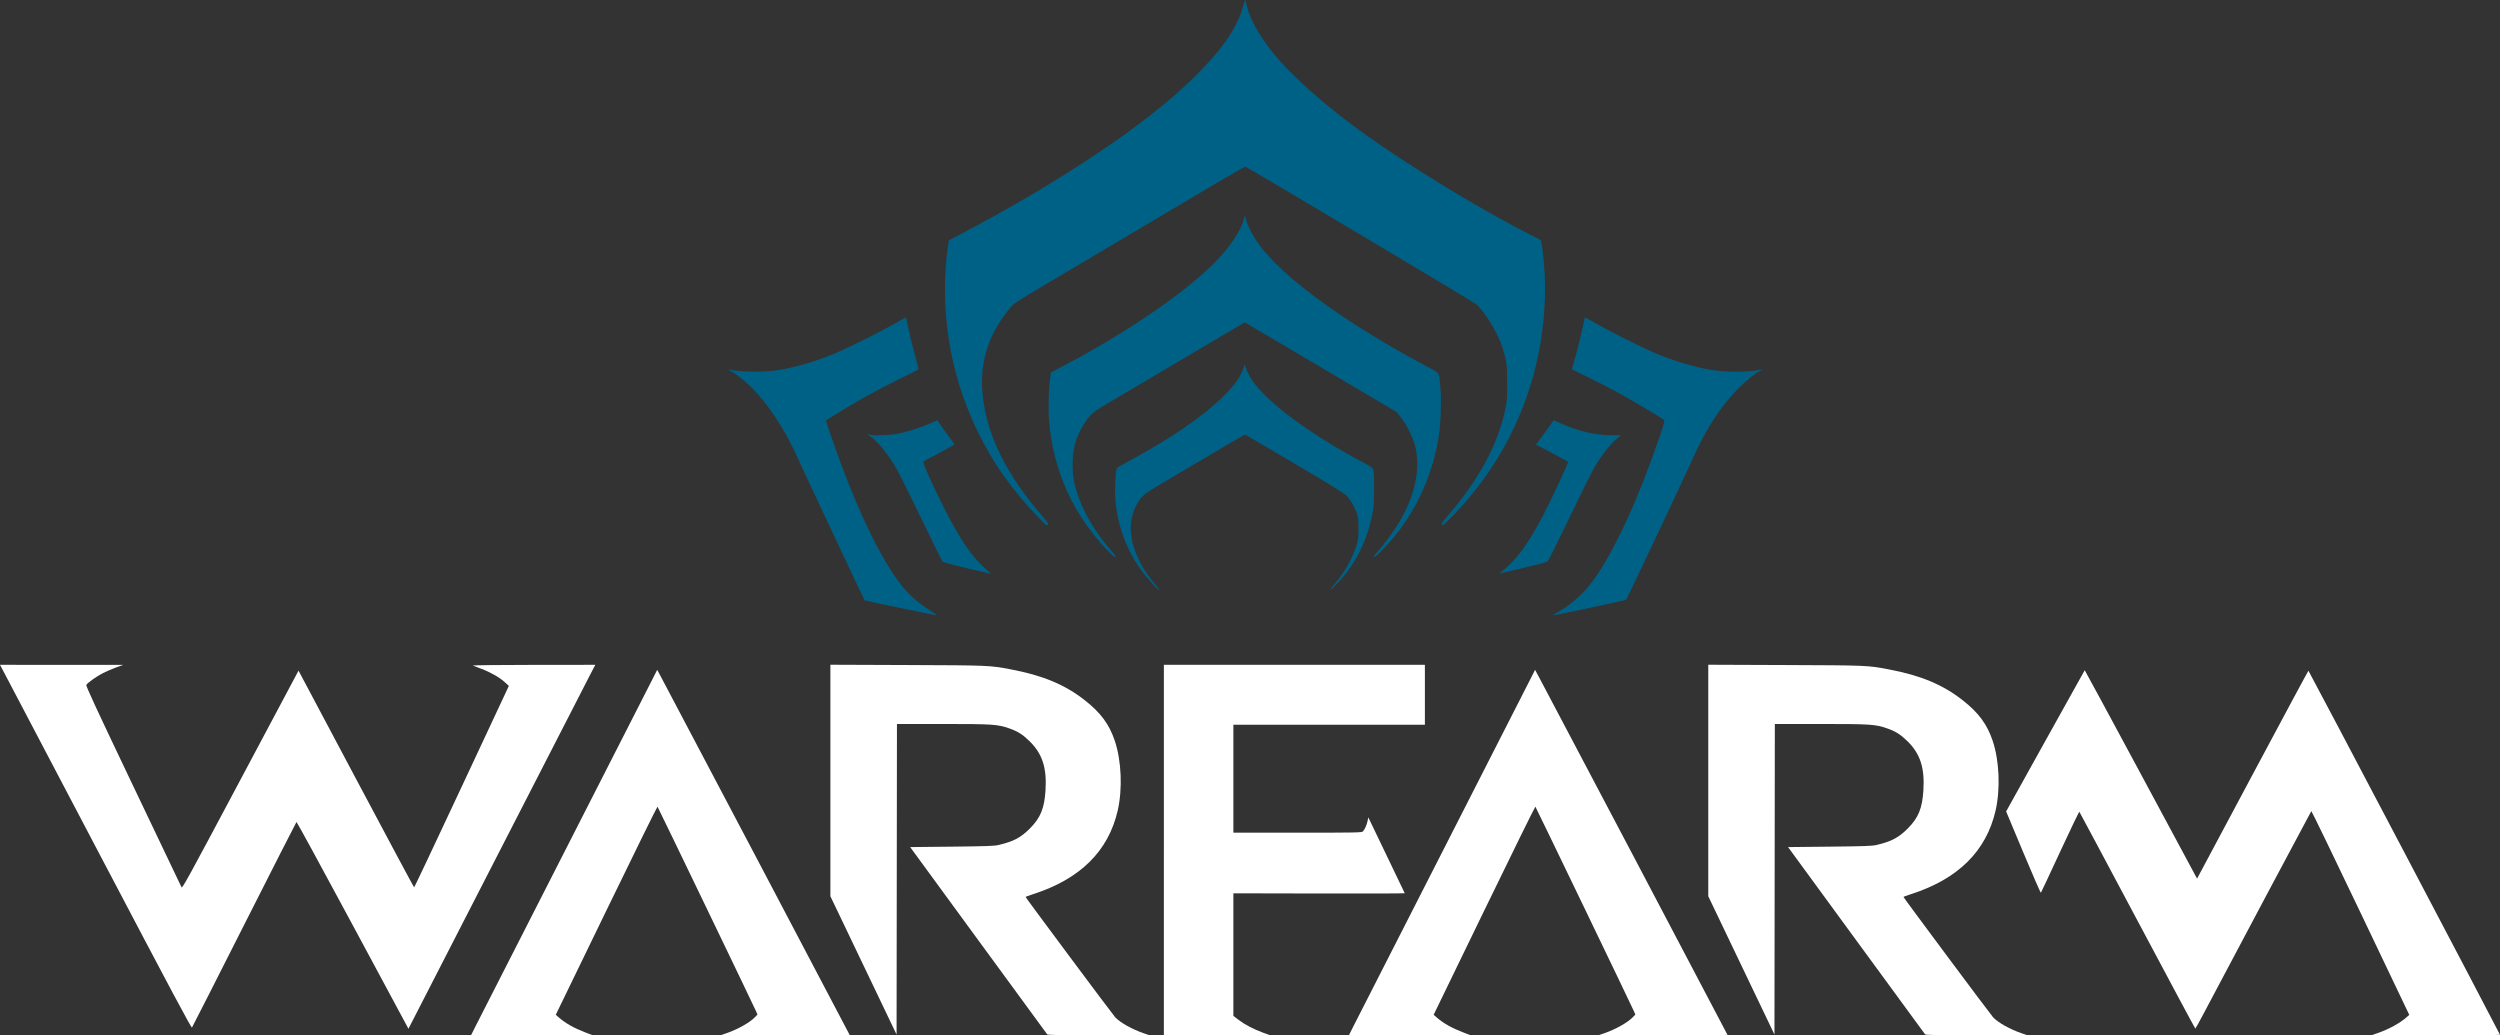 <?xml version="1.0" encoding="UTF-8" standalone="no"?>
<!-- Created with Inkscape (http://www.inkscape.org/) -->

<svg
   width="3381.038"
   height="1400.122"
   viewBox="0 0 894.566 370.449"
   version="1.1"
   id="svg1155"
   inkscape:version="1.2.2 (732a01da63, 2022-12-09)"
   sodipodi:docname="logo.svg"
   xml:space="preserve"
   xmlns:inkscape="http://www.inkscape.org/namespaces/inkscape"
   xmlns:sodipodi="http://sodipodi.sourceforge.net/DTD/sodipodi-0.dtd"
   xmlns="http://www.w3.org/2000/svg"
   xmlns:svg="http://www.w3.org/2000/svg"><rect x="0" y="0" width="894.566" height="370.449" fill="#333333" stroke="none"/><sodipodi:namedview
     id="namedview1157"
     pagecolor="#505050"
     bordercolor="#eeeeee"
     borderopacity="1"
     inkscape:showpageshadow="0"
     inkscape:pageopacity="0"
     inkscape:pagecheckerboard="0"
     inkscape:deskcolor="#505050"
     inkscape:document-units="px"
     showgrid="false"
     inkscape:zoom="0.26110523"
     inkscape:cx="1796.2107"
     inkscape:cy="811.93317"
     inkscape:window-width="1920"
     inkscape:window-height="1009"
     inkscape:window-x="3832"
     inkscape:window-y="1063"
     inkscape:window-maximized="1"
     inkscape:current-layer="layer1" /><defs
     id="defs1152" /><g
     inkscape:label="Layer 1"
     inkscape:groupmode="layer"
     id="layer1"
     transform="translate(428.129,201.369)"><path
       style="fill:#006187;fill-opacity:1;stroke-width:0.265"
       d="m -56.188,-15.802 c -9.995,-10.439 -16.643,-19.849 -22.311,-31.58 -9.975,-20.646 -13.612,-44.153 -10.317,-66.697 l 0.182,-1.245 5.985,-3.156 c 25.402,-13.395 49.637,-28.677 66.555,-41.968 6.109,-4.799 10.349,-8.496 15.268,-13.313 10.079,-9.868 15.619,-17.931 17.561,-25.556 0.339,-1.329 0.677,-2.238 0.753,-2.02 0.076,0.218 0.385,1.409 0.687,2.646 1.038,4.248 4.287,10.013 9.006,15.984 5.676,7.181 16.281,16.869 28.446,25.984 16.646,12.473 45.228,30.038 64.955,39.918 1.382,0.692 2.588,1.376 2.68,1.52 0.329,0.516 1.033,6.787 1.328,11.819 0.604,10.306 -0.572,22.47 -3.214,33.232 -4.966,20.232 -14.964,38.259 -29.6,53.371 -1.801,1.859 -3.348,3.378 -3.44,3.376 -0.091,-0.003 -0.33,-0.108 -0.531,-0.235 -0.279,-0.177 0.261,-0.956 2.293,-3.307 10.933,-12.652 17.679,-25.127 20.344,-37.623 0.672,-3.15 0.729,-3.883 0.737,-9.499 0.01,-6.509 -0.184,-8.023 -1.626,-12.7 -1.527,-4.953 -5.932,-12.344 -9.254,-15.527 -0.775,-0.743 -81.426,-48.804 -82.795,-49.339 -0.157,-0.061 -4.979,2.673 -10.716,6.077 -9.382,5.567 -31.256,18.54 -48.265,28.625 -3.493,2.071 -10.22,6.054 -14.949,8.851 -4.731,2.798 -8.932,5.463 -9.338,5.923 -8.267,9.36 -11.823,19.702 -10.819,31.462 1.248,14.623 8.51,29.386 22.089,44.91 1.637,1.871 1.807,2.367 0.818,2.381 -0.161,0.003 -1.292,-1.04 -2.514,-2.315 z"
       id="path376" /><path
       style="fill:#006187;fill-opacity:1;stroke-width:0.265"
       d="m -31.978,-4.566 c -12.244,-12.86 -19.218,-28.343 -20.759,-46.09 -0.354,-4.081 -0.173,-11.781 0.361,-15.334 l 0.317,-2.105 4.233,-2.222 c 22.446,-11.783 43.037,-25.802 54.073,-36.812 5.572,-5.56 9.656,-11.616 10.715,-15.89 l 0.361,-1.455 0.197,0.926 c 0.671,3.151 3.238,7.807 6.478,11.75 9.543,11.615 30.903,26.846 57.855,41.253 5.508,2.945 4.862,2.024 5.417,7.718 0.417,4.28 0.161,12.765 -0.519,17.198 -2.406,15.699 -9.362,29.863 -20.097,40.927 -1.702,1.754 -2.883,2.773 -3.112,2.685 -0.262,-0.1 0.063,-0.618 1.11,-1.768 2.4,-2.637 6.023,-7.593 8.027,-10.979 5.605,-9.472 7.561,-18.979 5.56,-27.028 -0.757,-3.047 -3.024,-7.606 -5.027,-10.11 l -1.632,-2.04 -27.062,-16.018 c -14.884,-8.81 -27.125,-16.018 -27.202,-16.018 -0.077,0 -3.335,1.889 -7.241,4.197 -3.906,2.308 -11.09,6.555 -15.965,9.436 -4.875,2.881 -12.078,7.142 -16.007,9.468 -3.929,2.326 -8.881,5.254 -11.004,6.505 -4.202,2.477 -5.152,3.36 -7.433,6.906 -2.76,4.29 -3.99,8.652 -3.991,14.155 0,3.991 0.471,6.835 1.813,10.934 2.147,6.555 6.452,13.726 12.187,20.302 1.206,1.383 1.567,1.958 1.294,2.062 -0.241,0.092 -1.311,-0.835 -2.947,-2.553 z"
       id="path374" /><path
       style="fill:#006187;fill-opacity:1;stroke-width:0.265"
       d="m 109.469,2.984 c 5.035,-4.056 8.951,-9.38 14.371,-19.54 2.815,-5.276 9.373,-19.339 9.118,-19.551 -0.271,-0.225 -4.899,-2.749 -7.895,-4.305 l -3.588,-1.864 1.951,-2.602 c 1.073,-1.431 2.492,-3.394 3.153,-4.361 l 1.202,-1.758 2.552,1.13 c 6.3,2.789 12.13,4.171 17.772,4.212 l 3.843,0.028 -1.197,0.951 c -1.575,1.251 -3.051,2.88 -5.033,5.552 -3.132,4.224 -4.027,5.919 -13.409,25.379 -3.403,7.058 -6.391,13.027 -6.641,13.265 -0.275,0.262 -3.276,1.08 -7.599,2.072 -3.929,0.902 -7.739,1.8 -8.467,1.997 l -1.323,0.357 z"
       id="path372" /><path
       style="fill:#006187;fill-opacity:1;stroke-width:0.265"
       d="m -82.087,1.965 c -5.557,-1.31 -8.477,-2.116 -8.767,-2.422 -0.239,-0.252 -3.714,-7.279 -7.722,-15.616 -4.008,-8.337 -8.086,-16.493 -9.063,-18.124 -3.133,-5.233 -6.555,-9.37 -9.215,-11.144 l -1.031,-0.687 0.898,0.199 c 1.665,0.37 7.156,0.2 9.894,-0.306 3.288,-0.607 8.431,-2.233 11.82,-3.735 l 2.572,-1.141 0.796,1.241 c 0.438,0.683 1.814,2.599 3.057,4.258 1.243,1.659 2.256,3.085 2.251,3.169 -0.005,0.084 -2.416,1.434 -5.358,3 -2.942,1.566 -5.507,2.948 -5.7,3.071 -0.426,0.271 2.406,6.791 6.579,15.148 6.415,12.846 10.84,19.349 16.209,23.824 0.844,0.704 1.44,1.268 1.323,1.254 -0.117,-0.014 -3.962,-0.909 -8.544,-1.989 z"
       id="path370" /><path
       style="fill:#006187;fill-opacity:1;stroke-width:0.265"
       d="m -16.013,7.2 c -1.276,-1.407 -2.925,-3.392 -3.665,-4.41 -6.537,-8.995 -9.884,-20.019 -9.398,-30.956 0.265,-5.965 0.164,-5.675 2.379,-6.816 3.624,-1.867 11.279,-6.263 15.697,-9.015 8.702,-5.42 15.178,-10.277 20.154,-15.115 4.41,-4.288 6.675,-7.425 7.742,-10.726 0.259,-0.8 0.48,-1.217 0.491,-0.926 0.036,0.933 1.205,3.444 2.535,5.444 5.306,7.981 20.945,19.519 40.527,29.899 2.705,1.434 2.705,1.434 2.91,2.625 0.344,1.996 0.238,11.839 -0.151,14.023 -1.54,8.651 -4.68,15.998 -9.565,22.381 -1.7,2.221 -5.548,6.292 -5.754,6.086 -0.067,-0.067 0.599,-0.961 1.482,-1.986 3.571,-4.149 6.498,-9.315 7.883,-13.913 0.632,-2.097 0.717,-2.823 0.719,-6.085 0.003,-3.328 -0.068,-3.901 -0.691,-5.645 -0.825,-2.31 -2.056,-4.411 -3.507,-5.985 -0.8,-0.867 -5.351,-3.684 -18.551,-11.482 -9.62,-5.683 -17.609,-10.368 -17.752,-10.411 -0.293,-0.088 -4.224,2.204 -29.717,17.328 -7.21,4.278 -7.763,4.779 -9.692,8.801 -3.618,7.543 -0.964,17.848 7.028,27.289 0.886,1.047 1.611,1.969 1.611,2.051 0,0.422 -0.606,-0.126 -2.716,-2.454 z"
       id="path368" /><path
       style="fill:#006187;fill-opacity:1;stroke-width:0.265"
       d="m 129.472,17.586 c 4.853,-2.741 9.49,-6.972 12.806,-11.686 7.659,-10.888 15.957,-28.97 23.562,-51.343 1.719,-5.058 1.811,-5.44 1.377,-5.761 -1.157,-0.858 -12.283,-7.431 -16.34,-9.653 -2.474,-1.355 -7.177,-3.769 -10.451,-5.364 -3.274,-1.595 -5.998,-2.938 -6.054,-2.984 -0.055,-0.046 0.207,-1.071 0.582,-2.277 0.995,-3.196 2.703,-9.951 3.365,-13.305 0.316,-1.601 0.605,-2.944 0.644,-2.986 0.039,-0.042 1.961,1.007 4.272,2.33 4.627,2.649 15.713,8.201 20.474,10.255 6.531,2.817 14.097,5.099 20.505,6.184 5.486,0.929 13.949,0.841 18.256,-0.19 0.291,-0.07 -0.057,0.173 -0.773,0.539 -4.109,2.1 -10.483,8.455 -15.051,15.006 -3.22,4.619 -6.655,10.844 -9.164,16.608 -1.822,4.187 -23.382,49.882 -23.703,50.236 -0.25,0.277 -25.114,5.594 -26.187,5.6 -0.146,0 0.7,-0.543 1.879,-1.209 z"
       id="path366" /><path
       style="fill:#006187;fill-opacity:1;stroke-width:0.265"
       d="m -106.117,16.153 c -6.885,-1.427 -12.564,-2.64 -12.62,-2.695 -0.187,-0.187 -22.134,-46.864 -23.988,-51.018 -6.344,-14.214 -15.498,-26.149 -23.707,-30.908 -0.833,-0.483 -1.276,-0.815 -0.985,-0.739 3.953,1.035 12.76,1.132 18.256,0.201 6.412,-1.086 13.988,-3.371 20.505,-6.186 4.902,-2.117 15.928,-7.641 20.468,-10.254 2.308,-1.328 4.226,-2.379 4.261,-2.334 0.036,0.045 0.438,1.93 0.893,4.189 0.455,2.259 1.487,6.425 2.293,9.259 0.881,3.097 1.356,5.188 1.19,5.243 -0.151,0.05 -3.577,1.741 -7.612,3.757 -8.468,4.23 -16.376,8.676 -23.742,13.35 -0.873,0.554 -1.618,1.03 -1.654,1.057 -0.109,0.082 3.187,9.686 5.04,14.689 4.841,13.067 10.147,25.036 14.627,32.997 6.266,11.135 10.323,15.783 17.945,20.56 1.296,0.812 2.129,1.465 1.852,1.452 -0.277,-0.013 -6.137,-1.192 -13.022,-2.619 z"
       id="path364" /><path
       style="fill:#ffffff;fill-opacity:1;stroke-width:0.265"
       d="m -392.077,105.105 c -17.794,-33.864 -33.185,-63.148 -34.202,-65.076 l -1.849,-3.506 22.032,0.013 22.032,0.013 -2.475,0.898 c -1.361,0.494 -3.465,1.396 -4.676,2.004 -2.211,1.111 -5.521,3.444 -6.028,4.249 -0.214,0.339 3.366,8.061 16.741,36.116 9.357,19.626 17.152,35.956 17.321,36.288 0.279,0.547 2.179,-2.914 20.197,-36.777 10.939,-20.56 20.292,-38.133 20.784,-39.051 l 0.894,-1.67 20.598,38.778 c 11.329,21.328 20.675,38.778 20.768,38.778 0.093,0 7.758,-16.222 17.031,-36.049 l 16.862,-36.049 -1.464,-1.341 c -1.834,-1.68 -5.096,-3.54 -8.362,-4.768 -1.382,-0.52 -2.752,-1.046 -3.043,-1.17 -0.297,-0.126 9.204,-0.233 21.638,-0.243 l 22.168,-0.018 -1.968,3.77 c -1.532,2.937 -62.186,121.117 -64.38,125.442 l -0.518,1.021 -19.929,-37.062 c -10.961,-20.384 -20.019,-37.006 -20.129,-36.938 -0.11,0.068 -8.502,16.553 -18.649,36.634 -10.147,20.081 -18.582,36.685 -18.744,36.898 -0.234,0.308 -6.954,-12.286 -32.648,-61.183 z"
       id="path362" /><path
       style="fill:#ffffff;fill-opacity:1;stroke-width:0.265"
       d="m 422.649,168.304 c 4.03,-1.401 7.904,-3.516 10.291,-5.617 l 1.031,-0.907 -17.435,-36.545 c -9.589,-20.1 -17.515,-36.465 -17.614,-36.368 -0.154,0.153 -30.277,56.791 -38.471,72.335 -1.59,3.016 -2.956,5.486 -3.036,5.49 -0.08,0.004 -9.408,-17.406 -20.728,-38.688 -11.32,-21.282 -20.664,-38.782 -20.764,-38.888 -0.1,-0.106 -3.198,6.323 -6.884,14.288 -3.686,7.964 -6.784,14.569 -6.884,14.678 -0.1,0.109 -2.939,-6.393 -6.31,-14.448 l -6.128,-14.646 14.022,-25.228 c 7.712,-13.875 14.056,-25.261 14.096,-25.302 0.041,-0.041 9.103,16.72 20.137,37.246 l 20.063,37.32 0.897,-1.671 c 0.493,-0.919 9.425,-17.655 19.849,-37.191 10.424,-19.536 19.021,-35.52 19.106,-35.519 0.159,0 68.548,129.97 68.548,130.27 0,0.093 -10.329,0.16 -22.953,0.149 l -22.953,-0.02 2.117,-0.736 z"
       id="path358" /><path
       style="fill:#ffffff;fill-opacity:1;stroke-width:0.265"
       d="M -11.665,102.802 V 36.524 h 46.699 46.699 v 10.716 10.716 H 47.47 13.206 v 19.315 19.315 h 22.978 c 21.553,0 23.003,-0.029 23.384,-0.463 0.684,-0.78 1.341,-2.248 1.64,-3.663 l 0.285,-1.348 6.482,13.489 c 3.565,7.419 6.512,13.562 6.548,13.651 0.036,0.089 -13.745,0.131 -30.626,0.094 l -30.692,-0.068 v 21.935 21.935 l 1.918,1.46 c 2.219,1.689 5.404,3.348 8.797,4.582 l 2.381,0.866 -18.984,0.013 -18.984,0.013 v -66.278 z"
       id="path354" /><path
       style="fill:#ffffff;fill-opacity:1;stroke-width:0.265"
       d="m -53.411,168.749 c -0.149,-0.182 -11.242,-15.333 -24.651,-33.668 l -24.379,-33.338 14.895,-0.158 c 12.529,-0.133 15.189,-0.227 16.747,-0.595 5.373,-1.267 7.944,-2.631 11.25,-5.969 3.752,-3.787 5.121,-7.144 5.531,-13.563 0.512,-8.017 -1.124,-13.098 -5.652,-17.551 -2.503,-2.461 -4.307,-3.6 -7.389,-4.662 -4.191,-1.444 -5.84,-1.552 -23.782,-1.554 l -16.337,-0.003 -0.067,55.565 -0.067,55.565 -11.84,-24.742 -11.84,-24.742 V 77.913 36.491 l 27.451,0.106 c 29.373,0.113 29.468,0.117 36.976,1.528 11.499,2.161 19.392,5.439 26.542,11.022 5.709,4.458 8.798,8.623 10.793,14.552 2.389,7.099 2.815,17.223 1.05,24.946 -3.319,14.521 -13.416,24.513 -30.25,29.935 -1.492,0.48 -2.71,0.937 -2.709,1.014 0.007,0.264 31.245,42.208 32.092,43.089 1.869,1.945 6.077,4.29 10.25,5.711 l 1.973,0.672 -18.158,0.007 c -14.212,0.005 -18.217,-0.065 -18.429,-0.324 z"
       id="path352" /><path
       style="fill:#ffffff;fill-opacity:1;stroke-width:0.265"
       d="m -257.96,165.839 c 1.569,-3.132 9.72,-19.124 44.946,-88.172 9.131,-17.899 17.377,-34.075 18.323,-35.946 l 1.72,-3.402 1.332,2.476 c 3.085,5.734 67.527,128.035 67.527,128.154 0,0.072 -10.388,0.128 -23.085,0.124 l -23.085,-0.007 1.963,-0.669 c 4.11,-1.4 8.436,-3.822 10.326,-5.781 l 0.912,-0.946 -0.547,-1.256 c -0.929,-2.133 -35.045,-72.948 -35.232,-73.132 -0.097,-0.095 -8.327,16.621 -18.29,37.147 l -18.113,37.321 1.048,0.922 c 2.379,2.093 5.458,3.835 9.514,5.382 l 2.646,1.009 -21.764,0.008 -21.764,0.008 1.623,-3.241 z"
       id="path350" /><path
       style="fill:#ffffff;fill-opacity:1;stroke-width:0.265"
       d="m 260.719,168.749 c -0.149,-0.182 -11.242,-15.333 -24.651,-33.668 l -24.379,-33.338 14.895,-0.158 c 12.529,-0.133 15.189,-0.227 16.747,-0.595 5.373,-1.267 7.944,-2.631 11.25,-5.969 3.752,-3.787 5.121,-7.144 5.531,-13.563 0.512,-8.017 -1.124,-13.098 -5.652,-17.551 -2.503,-2.461 -4.307,-3.6 -7.389,-4.662 -4.191,-1.444 -5.84,-1.552 -23.782,-1.554 l -16.337,-0.003 -0.067,55.565 -0.067,55.565 -11.84,-24.742 -11.84,-24.742 V 77.913 36.491 l 27.451,0.106 c 29.373,0.113 29.468,0.117 36.976,1.528 11.499,2.161 19.392,5.439 26.542,11.022 5.709,4.458 8.798,8.623 10.793,14.552 2.389,7.099 2.815,17.223 1.05,24.946 -3.319,14.521 -13.416,24.513 -30.25,29.935 -1.492,0.48 -2.71,0.937 -2.709,1.014 0.007,0.264 31.245,42.208 32.092,43.089 1.869,1.945 6.077,4.29 10.25,5.711 l 1.973,0.672 -18.158,0.007 c -14.212,0.005 -18.217,-0.065 -18.429,-0.324 z"
       id="path1622" /><path
       style="fill:#ffffff;fill-opacity:1;stroke-width:0.265"
       d="m 56.169,165.839 c 1.569,-3.132 9.72,-19.124 44.946,-88.172 9.131,-17.899 17.377,-34.075 18.323,-35.946 l 1.72,-3.402 1.332,2.476 c 3.085,5.734 67.527,128.035 67.527,128.154 0,0.072 -10.388,0.128 -23.085,0.124 l -23.085,-0.007 1.963,-0.669 c 4.11,-1.4 8.436,-3.822 10.326,-5.781 l 0.912,-0.946 -0.547,-1.256 c -0.929,-2.133 -35.045,-72.948 -35.232,-73.132 -0.097,-0.095 -8.327,16.621 -18.29,37.147 l -18.113,37.321 1.048,0.922 c 2.379,2.093 5.458,3.835 9.514,5.382 l 2.646,1.009 -21.764,0.008 -21.764,0.008 1.623,-3.241 z"
       id="path1624" /></g></svg>
